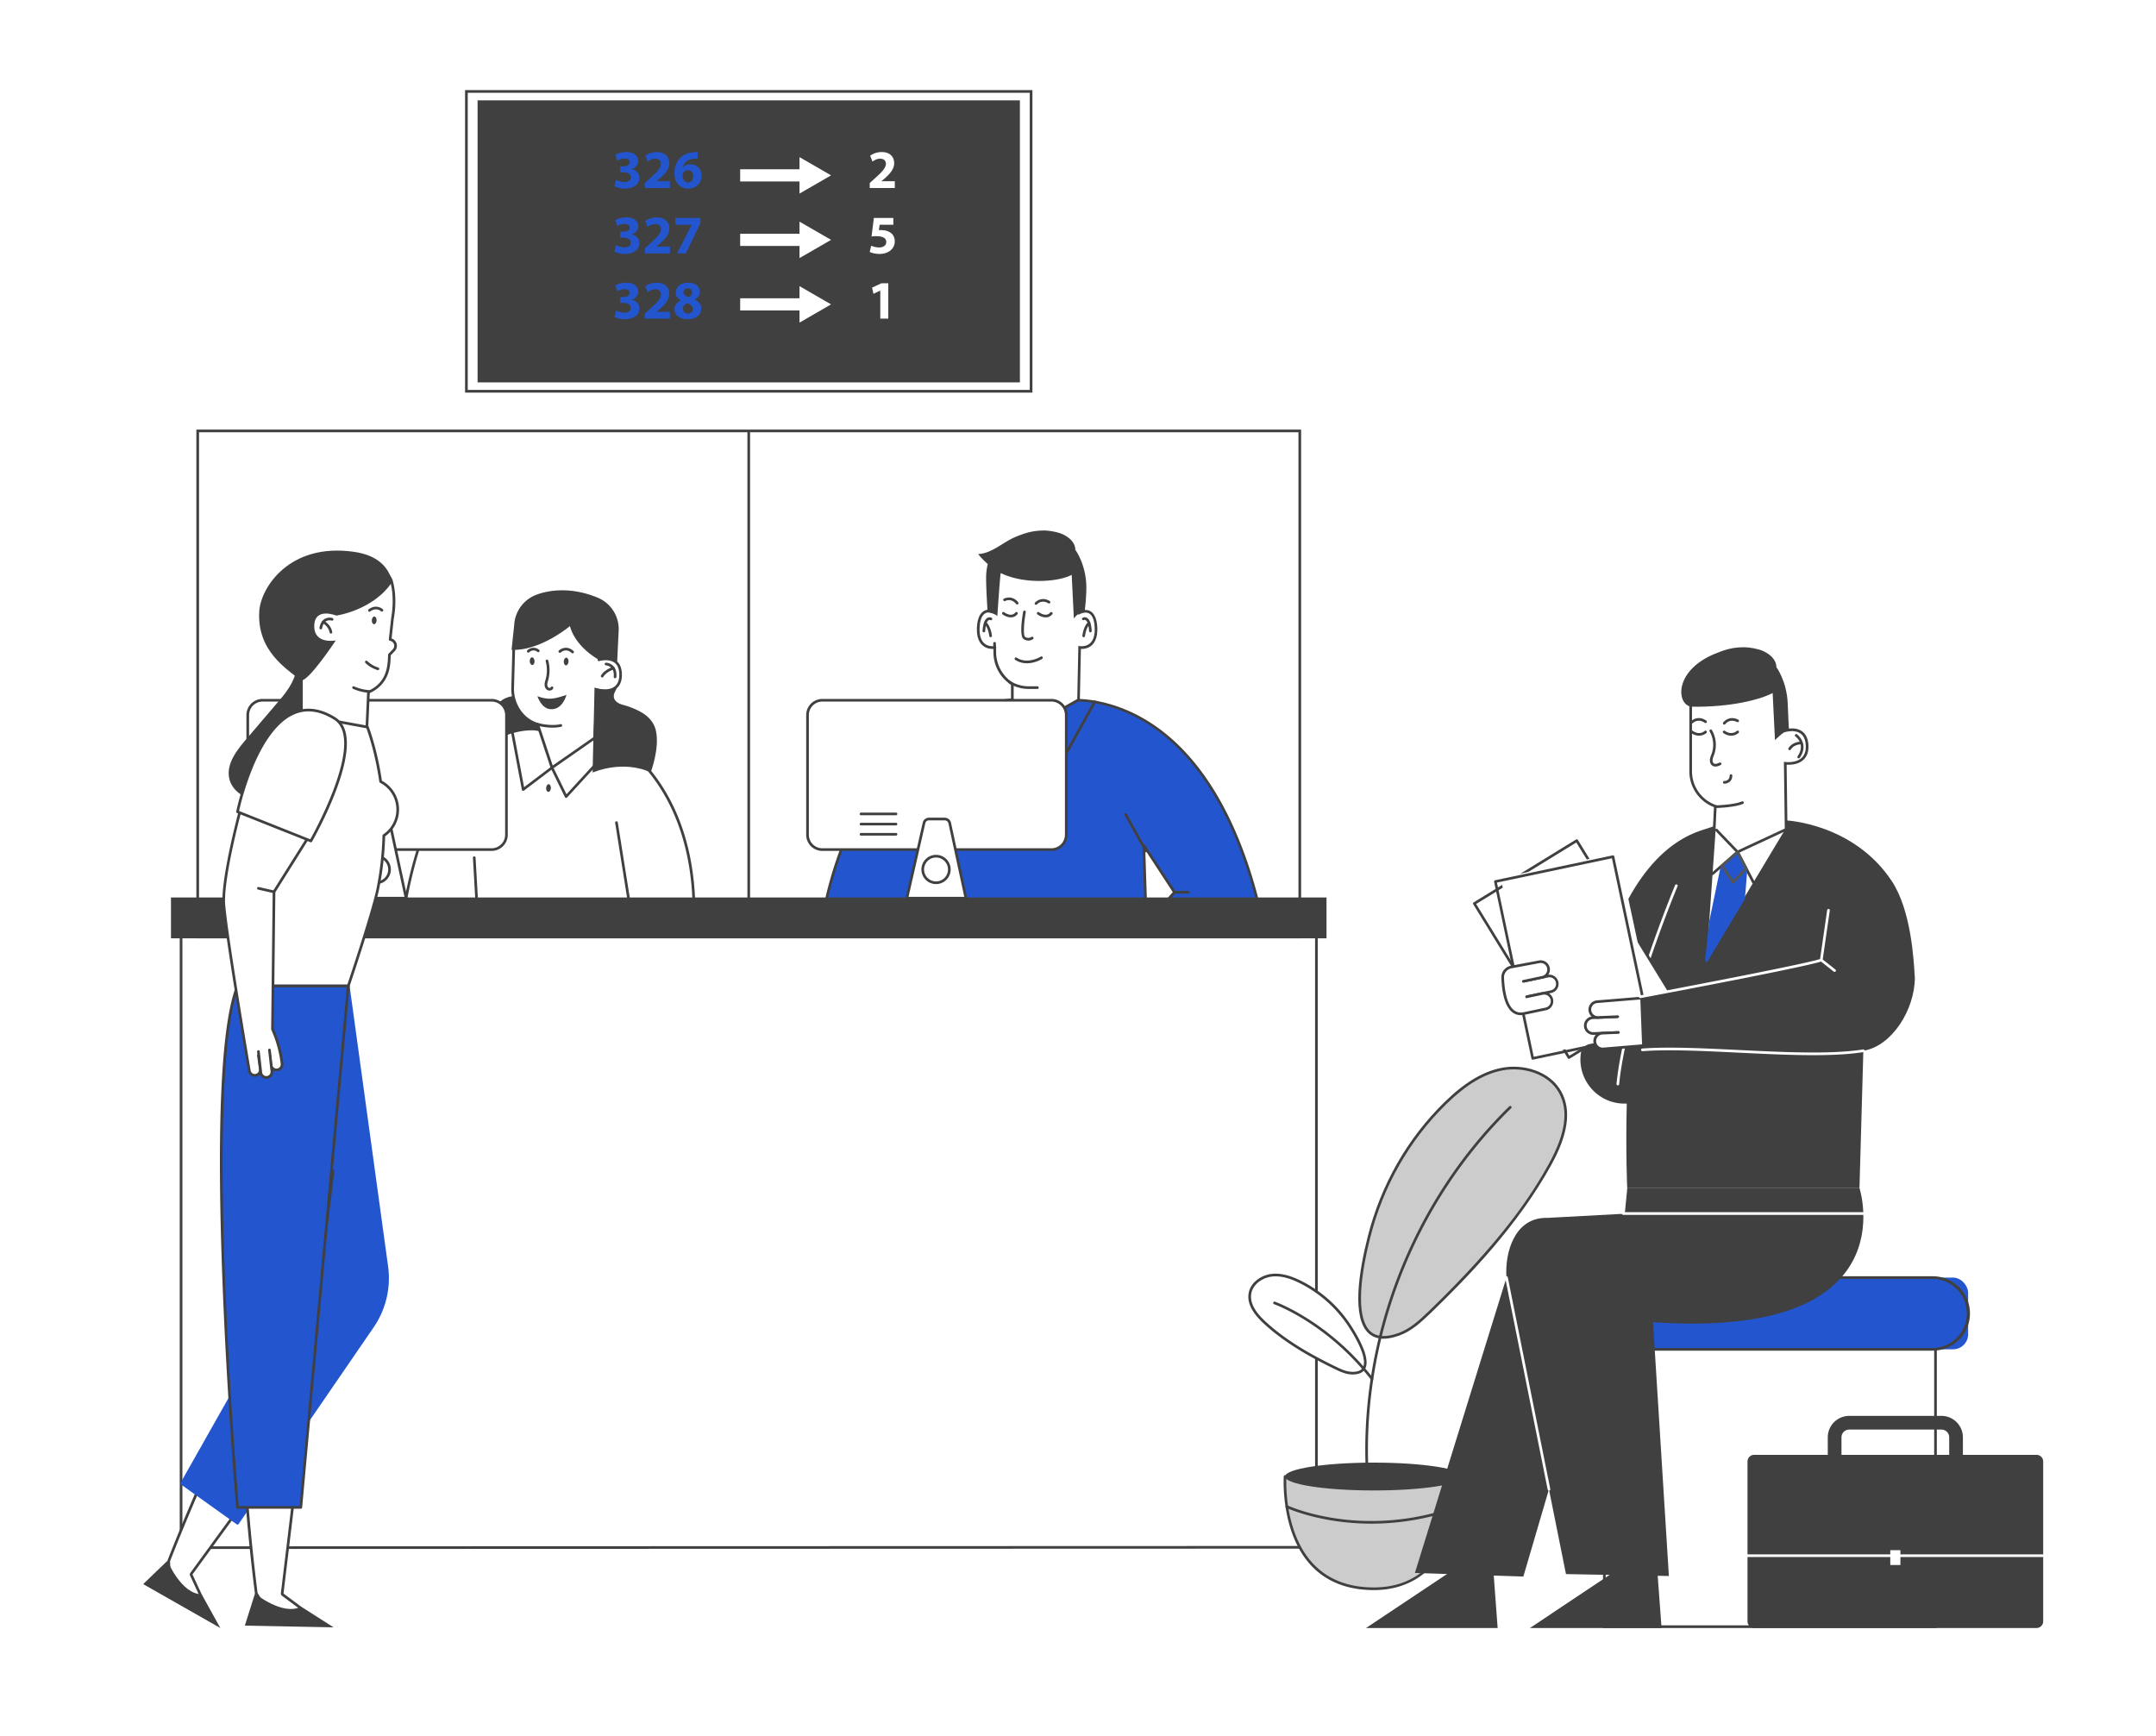 <svg id="_Layer_" data-name="&lt;Layer&gt;" xmlns="http://www.w3.org/2000/svg" viewBox="0 0 3369.91 2713.06"><rect width="3369.91" height="2713.06" fill="#fff"/><polygon points="2057.6 2418.48 283.02 2419.05 283.02 1456 2057.6 1456 2057.6 2418.48" fill="#fff"/><path d="M283,2421.13a2.07,2.07,0,0,1-2.08-2.08V1456a2.08,2.08,0,0,1,2.08-2.08H2057.6a2.09,2.09,0,0,1,2.09,2.08v962.49a2.09,2.09,0,0,1-2.09,2.08Zm1774.58-2.64h0ZM285.1,1458.09V2417l1770.42-.57V1458.09Z" transform="translate(0 0)" fill="#404040"/><rect x="309.01" y="673.55" width="1722.61" height="791.02" fill="#fff"/><path d="M2029.53,675.63v786.85H311.09V675.63H2029.53m4.17-4.16H306.93v795.18H2033.7V671.47Z" transform="translate(0 0)" fill="#404040"/><path d="M825.76,1081.42c-2.35,3.61-6.73,5.38-11,6s-8.6.25-12.89.67c-15.89,1.57-29.12,13.87-36.23,28.17s-11.87,38.2-13.86,54l101.88,16.62,6.05-114.41c-16.41,1.84-29.56-3.85-34.08-7.5C827.06,1070.35,829.11,1076.3,825.76,1081.42Z" transform="translate(0 0)" fill="#404040"/><path d="M988.66,1176.9c-20-18.29-59.32-23.34-59.32-23.34l-93.5-13.94s-157.38-18.65-206,292.43l455-6.49C1084.64,1283.21,1025.33,1210.5,988.66,1176.9Z" transform="translate(0 0)" fill="#fff"/><path d="M629.87,1434.13a2.08,2.08,0,0,1-1.58-.72,2.06,2.06,0,0,1-.48-1.68c13.91-89.08,46.38-207.22,122-264.21,23.78-17.91,45.89-25.11,60.26-28,15.65-3.14,25.59-2,26-2l93.57,13.94c1.59.21,40.2,5.34,60.42,23.87h0c63.22,57.92,96.7,144.44,96.83,250.19a2.07,2.07,0,0,1-2.05,2.08l-454.95,6.49ZM831,1141.51c-11.5,0-43.53,2.72-79,29.56-40.81,30.88-94.6,100.86-119.72,258.86l450.42-6.42c-.56-103.63-33.55-188.33-95.47-245.07h0c-19.24-17.63-57.8-22.76-58.18-22.81l-93.55-14C835.46,1141.68,833.88,1141.51,831,1141.51Z" transform="translate(0 0)" fill="#404040"/><path d="M745.44,1416.28a2.08,2.08,0,0,1-2.07-2l-4.19-73.59a2.08,2.08,0,0,1,4.16-.23l4.19,73.59a2.09,2.09,0,0,1-2,2.19Z" transform="translate(0 0)" fill="#404040"/><path d="M986.85,1434.13a2.08,2.08,0,0,1-2.05-1.75l-23.27-146.27a2.08,2.08,0,1,1,4.11-.66l23.27,146.27a2.09,2.09,0,0,1-1.73,2.39Z" transform="translate(0 0)" fill="#404040"/><path d="M929.34,1153.56l4.43-75.25s36.27,9.86,36.24-23.56-33.94-23.38-33.94-23.38,24.7-59.71,3.85-78.17S842.5,924.11,825,947s-22,69-22,69l-1.62,58.78a60.29,60.29,0,0,0,3.09,21.29c4.24,12.36,14,29,36,36.24L862.75,1200Z" transform="translate(0 0)" fill="#fff"/><path d="M862.75,1202a2.1,2.1,0,0,1-2-1.43l-22.06-66.68c-22-7.68-31.9-24.42-36.29-37.2a62.47,62.47,0,0,1-3.21-22l1.62-58.78c.2-2,4.75-47.1,22.46-70.19,5.51-7.19,16.69-11.78,32.34-13.29,30.18-2.91,71,6.24,85.66,19.2,18.87,16.7,3.23,63.3-1.87,76.86,5.57-1,15.91-1.64,23.57,4.07,6,4.49,9.08,12,9.09,22.18,0,9.87-3,17.19-9,21.76-9,6.89-22,5.39-27.4,4.36l-4.28,72.81a2.1,2.1,0,0,1-.89,1.59l-66.59,46.39A2,2,0,0,1,862.75,1202Zm5-266c-4,0-7.93.17-11.68.53-14.47,1.4-24.65,5.44-29.43,11.68-17,22.15-21.57,67.46-21.61,67.92l-1.61,58.64a57.9,57.9,0,0,0,3,20.55c4.15,12.09,13.53,28,34.65,34.94a2.1,2.1,0,0,1,1.33,1.32l21.5,65,63.47-44.22,4.37-74.24a2.08,2.08,0,0,1,.86-1.57,2.11,2.11,0,0,1,1.76-.32c.16,0,16.54,4.35,26.27-3.11,4.88-3.74,7.35-9.94,7.34-18.44,0-8.83-2.5-15.17-7.4-18.84-9.07-6.78-23.72-2.59-23.86-2.55a2.09,2.09,0,0,1-2.14-.6,2.11,2.11,0,0,1-.38-2.19c.24-.58,23.91-58.55,4.4-75.81C926.39,944,895,936.05,867.72,936.05Zm61.62,217.51h0Z" transform="translate(0 0)" fill="#404040"/><path d="M803.72,977a53.54,53.54,0,0,1,35.19-47.57c21.69-8,56.38-11.67,96,5.06A53.12,53.12,0,0,1,967,986.08l-2.48,50.69c-9.62-11-28.41-5.4-28.41-5.4h0c-40-23.49-45.2-52.83-45.2-52.83s-46.63,39.34-91.32,37.15Z" transform="translate(0 0)" fill="#404040"/><path d="M895,1021.19a2.08,2.08,0,0,1-1.42-.55c-8.91-8.27-16.82-1.11-17.15-.81a2.08,2.08,0,0,1-2.83-3.05c3.8-3.52,13.45-7.88,22.81.8a2.08,2.08,0,0,1-1.41,3.61Z" transform="translate(0 0)" fill="#404040"/><path d="M825.7,1020.1a2.08,2.08,0,0,1-1.42-3.6,13.64,13.64,0,0,1,18.39-.78,2.08,2.08,0,0,1-2.67,3.2h0a9.47,9.47,0,0,0-12.88.62A2,2,0,0,1,825.7,1020.1Z" transform="translate(0 0)" fill="#404040"/><path d="M863.52,1137.34a94.34,94.34,0,0,1-24.47-3.41,2.08,2.08,0,0,1,1.19-4c.2,0,19.25,5.64,35.9,2a2.08,2.08,0,1,1,.9,4.06A62.7,62.7,0,0,1,863.52,1137.34Z" transform="translate(0 0)" fill="#404040"/><path d="M961.35,1060.12h-.19a2.09,2.09,0,0,1-1.89-2.26c.53-5.89-.58-10.45-3.3-13.56a13.7,13.7,0,0,0-8.82-4.33,2.09,2.09,0,0,1-2-2.17,2.13,2.13,0,0,1,2.15-2,17.82,17.82,0,0,1,11.75,5.7c3.53,4,5,9.63,4.36,16.73A2.07,2.07,0,0,1,961.35,1060.12Z" transform="translate(0 0)" fill="#404040"/><path d="M941.21,1058.91a2,2,0,0,1-1.08-.31,2.07,2.07,0,0,1-.69-2.86c5.77-9.43,18.1-13.19,18.62-13.34a2.08,2.08,0,0,1,1.19,4c-.11,0-11.33,3.47-16.26,11.52A2.09,2.09,0,0,1,941.21,1058.91Z" transform="translate(0 0)" fill="#404040"/><path d="M840,1088.26c16.4,5.71,24.59,5.15,45.47-2.18,0,0-6.27,24.94-26.24,22.28C845.78,1106.57,840,1088.26,840,1088.26Z" transform="translate(0 0)" fill="#404040"/><path d="M858.92,1079.38a6.9,6.9,0,0,1-3.86-1.16c-2.49-1.7-3.91-4.87-3.81-8.48a26.23,26.23,0,0,1,1.3-6.65l.36-1.28a53.64,53.64,0,0,0,.08-28.06,2.08,2.08,0,1,1,4-1.08,57.81,57.81,0,0,1-.08,30.25l-.38,1.33a23,23,0,0,0-1.14,5.6c0,1.69.46,3.87,2,4.93a2.89,2.89,0,0,0,2.33.32,1.69,1.69,0,0,0,1.12-.85,2.08,2.08,0,0,1,3.81,1.68,5.75,5.75,0,0,1-3.78,3.18A7.24,7.24,0,0,1,858.92,1079.38Z" transform="translate(0 0)" fill="#404040"/><path d="M835.49,1033.3c.13,3.32-1.43,6.07-3.48,6.15s-3.82-2.55-4-5.87,1.43-6.08,3.49-6.15S835.36,1030,835.49,1033.3Z" transform="translate(0 0)" fill="#404040"/><path d="M888.61,1034.24c-.23,3.31-2.07,5.89-4.12,5.75s-3.52-3-3.29-6.26,2.07-5.89,4.11-5.75S888.84,1030.92,888.61,1034.24Z" transform="translate(0 0)" fill="#404040"/><path d="M861.05,1232c-.23,3.31-2.07,5.89-4.12,5.75s-3.52-3-3.3-6.26,2.07-5.89,4.12-5.75S861.28,1228.65,861.05,1232Z" transform="translate(0 0)" fill="#404040"/><path d="M884.9,1247.17l-.29,0A2.09,2.09,0,0,1,883,1246l-21-42.87-43,32.57a2.09,2.09,0,0,1-2,.29,2.07,2.07,0,0,1-1.3-1.56l-16.47-87a2.08,2.08,0,0,1,4.09-.77l15.85,83.73,42.33-32.06a2.07,2.07,0,0,1,3.12.74l20.81,42.39L960,1160.21A2.08,2.08,0,1,1,963,1163l-76.58,83.47A2.1,2.1,0,0,1,884.9,1247.17Z" transform="translate(0 0)" fill="#404040"/><path d="M959.92,1091.65c1.39,4.08,5.2,6.88,9.18,8.51s8.28,2.37,12.33,3.83c15,5.45,38.49,14.5,43.75,37.93,6.26,27.89-8.16,65.48-8.16,65.48s-37.08-20.49-90.75,0l3-132.77c15.44,5.83,29.59,3.56,34.87,1.14C961.39,1080.6,958,1085.86,959.92,1091.65Z" transform="translate(0 0)" fill="#404040"/><path d="M1292.52,1402.14c64.48-268.76,239.41-300.83,262.4-303.9a132.48,132.48,0,0,1,14.18-3c5.51-.84,8.94-1.33,8.94-1.33l93.3.84s204.52-24.41,292,304.9a60,60,0,0,1-14.09,56.3l-640.72-2A53.34,53.34,0,0,1,1292.52,1402.14Zm499.19,41.6,44-49.1-48-73.24Zm-343-22.28c-.11-22.8-.11-45.48.07-67.27l-25.4,34.65Z" transform="translate(0 0)" fill="#2356ce"/><path d="M1949.25,1458.09h0l-640.72-2a2.06,2.06,0,0,1-1.39-.54,55.41,55.41,0,0,1-16.64-53.85c27.22-113.42,76.85-198.46,147.52-252.75,54.13-41.59,102.69-50.86,116.5-52.72a139.13,139.13,0,0,1,14.28-3c5.52-.84,9-1.33,9-1.33l.32,0,93.17.83c1.51-.16,14-1.38,33.72,1.36,18.92,2.63,48.26,9.6,80.61,27.88,103.23,58.31,154.75,182.94,179.79,277.22a61.7,61.7,0,0,1-14.58,58.25A2.06,2.06,0,0,1,1949.25,1458.09Zm-639.9-6.2,639,2a57.59,57.59,0,0,0,13-53.69c-24.81-93.4-75.76-216.84-177.56-274.51-31.77-18-60.57-24.88-79.14-27.49-20.13-2.83-32.92-1.38-33.05-1.37a1.18,1.18,0,0,1-.26,0l-93.14-.83c-.73.1-4,.57-8.77,1.29a135.72,135.72,0,0,0-14,2.91l-.26,0c-9.52,1.27-59.79,9.77-114.64,51.91-69.9,53.7-119,138-146,250.42h0A51.24,51.24,0,0,0,1309.35,1451.89Zm-16.83-49.75h0Zm499.19,43.68a2,2,0,0,1-.72-.13,2.09,2.09,0,0,1-1.37-1.89l-3.89-122.33a2.08,2.08,0,0,1,3.82-1.21l48,73.24a2.08,2.08,0,0,1-.19,2.53l-44,49.1A2.09,2.09,0,0,1,1791.71,1445.82Zm-1.58-117.08,3.49,109.74,39.52-44Zm-341.37,94.8a2.06,2.06,0,0,1-1.64-.8l-25.34-32.63a2.09,2.09,0,0,1,0-2.51l25.4-34.64a2.08,2.08,0,0,1,3.76,1.25c-.17,20.61-.19,43.23-.07,67.24a2.08,2.08,0,0,1-1.4,2A2,2,0,0,1,1448.76,1423.54ZM1426,1388.8l20.61,26.55c-.08-19.31-.06-37.66,0-54.73Z" transform="translate(0 0)" fill="#404040"/><ellipse cx="1620.49" cy="1147.43" rx="3.76" ry="6.08" fill="#404040"/><ellipse cx="1620.49" cy="1177.37" rx="3.76" ry="6.08" fill="#404040"/><path d="M1663.15,1185.53a2.07,2.07,0,0,1-1.66-.82l-40.44-53.54-41,50.36a2.07,2.07,0,0,1-3.61-.74l-23.57-82a2.08,2.08,0,1,1,4-1.15l22.47,78.15,40.1-49.33a2.06,2.06,0,0,1,1.65-.77,2.1,2.1,0,0,1,1.63.83l40.11,53.1,46.39-83.51a2.08,2.08,0,1,1,3.63,2L1665,1184.46a2.07,2.07,0,0,1-1.67,1.07Z" transform="translate(0 0)" fill="#404040"/><path d="M1621.11,1129.88a2.1,2.1,0,0,1-1.45-.58L1583,1094a2.08,2.08,0,0,1-.64-1.5v-23.47a58.62,58.62,0,0,1-27.44-49.86V1012a26.62,26.62,0,0,1-3.23.19c-4.47,0-10.81-1.08-15.7-6.22-5.11-5.36-7.4-13.89-6.83-25.35,1.06-21.14,9.76-25.58,16.88-25.58a21,21,0,0,1,7,1.32c-3.34-10-9.72-33.76-4.44-57.28,5.41-24.1,54-34.94,86.83-34.94,12.91,0,23.92,1.6,31,4.49,24.87,10.16,22.49,72.56,21.43,88.94a21.89,21.89,0,0,1,8.81-2.09c6.91,0,15.37,4.36,16.41,25.14.57,11.46-1.72,20-6.82,25.35-4.89,5.14-11.24,6.22-15.7,6.22a28.9,28.9,0,0,1-3-.16l-1.66,80.57a2.09,2.09,0,0,1-1.06,1.77l-62.68,35.28A2.08,2.08,0,0,1,1621.11,1129.88Z" transform="translate(0 0)" fill="#fff"/><path d="M1635.42,866.19c12.27,0,23.13,1.43,30.22,4.33,27,11,19.86,90.65,19.86,90.65s5.35-3.65,11.17-3.65c6.42,0,13.4,4.45,14.33,23.17,1.29,25.81-12.64,29.38-20.44,29.38a23,23,0,0,1-5.06-.52l-1.71,83-62.68,35.28-36.7-35.28v-24.63h0a56.88,56.88,0,0,1-27.43-48.7v-9.64h-.26a23,23,0,0,1-5.06.52c-7.8,0-21.74-3.57-20.45-29.38,1-19.17,8.25-23.61,14.8-23.61a22.43,22.43,0,0,1,10.71,3.29s-12.81-31-6.1-60.87c5-22,50.43-33.31,84.8-33.31m0-4.17c-31.18,0-82.88,9.93-88.86,36.57-4.82,21.45-.14,43.08,3.33,54.71a20.34,20.34,0,0,0-3.88-.38c-6.57,0-17.76,3.58-19,27.56-.6,12,1.89,21.09,7.4,26.89s12.34,6.86,17.21,6.86c.4,0,.78,0,1.15,0v5a60.65,60.65,0,0,0,27.44,51v22.34a4.14,4.14,0,0,0,1.28,3l36.69,35.28a4.2,4.2,0,0,0,2.89,1.16,4.15,4.15,0,0,0,2-.54l62.68-35.27a4.17,4.17,0,0,0,2.12-3.55l1.62-78.38h1c4.87,0,11.81-1.19,17.21-6.86s8-14.84,7.39-26.89c-1.18-23.6-12.09-27.13-18.49-27.13a22,22,0,0,0-6.52,1.06c1.19-21,2-77.58-22.94-87.75-9.39-3.83-22.47-4.64-31.79-4.64Z" transform="translate(0 0)" fill="#404040"/><path d="M1680.78,859.51c-.4-.94,16,21.17,17.16,55.2.58,16.85-2.72,42.48-2.72,42.48-10-1.07-16.74,9.75-16.74,9.75l-3.37-68.43h0c-21.61,11.45-74.69,14.91-110.91-2.79-1,2.53-5.34,67.22-5.34,67.22s-5.22-4.85-15.16-5.76c0,0-2.36-34.88-2.36-52.92a91.92,91.92,0,0,1,2.55-22.66c-7-6.15-12.65-12.32-14.93-15.59,21.89-1,38.88-19,59.21-27.14,16.06-6.46,26.62-9.54,43.93-9.66,7.37-.05,21.42,2.36,28.92,5.88,9.9,4.64,19.63,12.63,19.76,24.41Z" transform="translate(0 0)" fill="#404040"/><path d="M1621.51,1076.88H1608a58.91,58.91,0,0,1-30.57-8.53,2.07,2.07,0,0,1-.7-2.86,2.09,2.09,0,0,1,2.86-.7,54.7,54.7,0,0,0,28.41,7.93h13.53a2.08,2.08,0,1,1,0,4.16Z" transform="translate(0 0)" fill="#404040"/><path d="M1554.57,1014.61a2.08,2.08,0,0,1-2.08-2.08v-7a2.08,2.08,0,0,1,4.16,0v7A2.08,2.08,0,0,1,1554.57,1014.61Z" transform="translate(0 0)" fill="#404040"/><path d="M1619.3,945.38a2.14,2.14,0,0,1-1.36-.5,2.09,2.09,0,0,1-.22-2.94c.09-.11,9.37-10.66,23-2.56a2.08,2.08,0,0,1-2.13,3.58c-10.66-6.33-17.44,1.36-17.72,1.69A2.09,2.09,0,0,1,1619.3,945.38Z" transform="translate(0 0)" fill="#404040"/><path d="M1589.87,944.84a2.07,2.07,0,0,1-1.62-.78c-7.78-9.66-16.82-4.82-17.2-4.61a2.08,2.08,0,0,1-2-3.64c.13-.07,12.51-6.72,22.46,5.64a2.08,2.08,0,0,1-.31,2.92A2.11,2.11,0,0,1,1589.87,944.84Z" transform="translate(0 0)" fill="#404040"/><path d="M1704.34,988.37a2.09,2.09,0,0,1-2.08-2c-.81-12.56-3.72-16-5.38-17a2.8,2.8,0,0,0-2.61-.17,2.1,2.1,0,0,1-2.79-.89,2.06,2.06,0,0,1,.82-2.78,7,7,0,0,1,6.52.15c4.32,2.37,6.87,9.24,7.6,20.41a2.1,2.1,0,0,1-2,2.22Z" transform="translate(0 0)" fill="#404040"/><path d="M1693.86,996h-.26a2.1,2.1,0,0,1-1.81-2.33c1.86-15.11,8.71-21.2,9-21.45a2.08,2.08,0,0,1,2.74,3.14c-.13.11-6,5.51-7.61,18.82A2.07,2.07,0,0,1,1693.86,996Z" transform="translate(0 0)" fill="#404040"/><path d="M1537.88,988.37h-.13a2.08,2.08,0,0,1-2-2.21c.72-11.17,3.28-18,7.6-20.41a7,7,0,0,1,6.52-.15,2.08,2.08,0,0,1-2,3.66,2.83,2.83,0,0,0-2.6.18c-1.66,1-4.57,4.43-5.38,17A2.09,2.09,0,0,1,1537.88,988.37Z" transform="translate(0 0)" fill="#404040"/><path d="M1548.36,996a2.08,2.08,0,0,1-2.07-1.83c-1.67-13.54-7.53-18.77-7.59-18.82a2.08,2.08,0,1,1,2.73-3.14c.29.25,7.13,6.34,9,21.45a2.1,2.1,0,0,1-1.81,2.33Z" transform="translate(0 0)" fill="#404040"/><path d="M1607.43,1001.25a13.44,13.44,0,0,1-7.18-2.17c-7.27-4.52-2.56-34-1-43a2.08,2.08,0,1,1,4.1.74c-3.08,17.06-4.2,36.68-1,38.7a8.85,8.85,0,0,0,9.78.1,2.08,2.08,0,1,1,2.5,3.33A12.93,12.93,0,0,1,1607.43,1001.25Z" transform="translate(0 0)" fill="#404040"/><path d="M1605.09,1036.74a33.06,33.06,0,0,1-18.27-5.3,2.08,2.08,0,0,1,2.27-3.49c17.13,11.08,37.43-1.48,37.63-1.61a2.08,2.08,0,1,1,2.23,3.52C1628.32,1030.26,1617.85,1036.74,1605.09,1036.74Z" transform="translate(0 0)" fill="#404040"/><path d="M1634.47,965c-5.06,0-10-2.51-12.91-4.69a2.08,2.08,0,0,1,2.51-3.32c.46.34,11.19,8.28,17.49.36a2.08,2.08,0,1,1,3.25,2.6A12.7,12.7,0,0,1,1634.47,965Z" transform="translate(0 0)" fill="#404040"/><path d="M1580,965c-5.06,0-10-2.51-12.91-4.69a2.08,2.08,0,1,1,2.51-3.32c.45.34,11.19,8.27,17.48.36a2.08,2.08,0,1,1,3.26,2.6A12.72,12.72,0,0,1,1580,965Z" transform="translate(0 0)" fill="#404040"/><path d="M1791.22,1332.16a2.08,2.08,0,0,1-1.82-1.07L1757.54,1274a2.08,2.08,0,0,1,3.63-2l31.87,57.13a2.08,2.08,0,0,1-1.82,3.1Z" transform="translate(0 0)" fill="#404040"/><path d="M1446.77,1372.63a2.08,2.08,0,0,1-2.08-2.08v-113.2a2.09,2.09,0,1,1,4.17,0v113.2A2.09,2.09,0,0,1,1446.77,1372.63Z" transform="translate(0 0)" fill="#404040"/><path d="M1857.3,1396.72h-21.54a2.08,2.08,0,1,1,0-4.16h21.54a2.08,2.08,0,0,1,0,4.16Z" transform="translate(0 0)" fill="#404040"/><rect x="267.24" y="1402.79" width="1806.15" height="63.86" fill="#404040"/><rect x="1262.18" y="1094.52" width="404.43" height="233.43" rx="23.19" fill="#fff"/><path d="M1643.43,1096.6a21.13,21.13,0,0,1,21.1,21.11v187.06a21.12,21.12,0,0,1-21.1,21.1H1285.37a21.12,21.12,0,0,1-21.1-21.1V1117.71a21.13,21.13,0,0,1,21.1-21.11h358.06m0-4.16H1285.37a25.27,25.27,0,0,0-25.27,25.27v187.06a25.27,25.27,0,0,0,25.27,25.26h358.06a25.26,25.26,0,0,0,25.27-25.26V1117.71a25.27,25.27,0,0,0-25.27-25.27Z" transform="translate(0 0)" fill="#404040"/><path d="M1417.47,1403.88l26.81-117.52a7.9,7.9,0,0,1,7.74-6.17h24.66a8,8,0,0,1,7.76,6.27l25.34,117.42Z" transform="translate(0 0)" fill="#fff"/><path d="M1476.68,1282.28a5.89,5.89,0,0,1,5.73,4.62l24.79,114.89h-87.12l26.23-115a5.83,5.83,0,0,1,5.71-4.55h24.66m0-4.17H1452a10,10,0,0,0-9.77,7.79L1414.86,1406h97.5L1486.48,1286a10,10,0,0,0-9.8-7.91Z" transform="translate(0 0)" fill="#404040"/><path d="M1463.07,1340.32a18.69,18.69,0,1,1-18.69,18.69,18.71,18.71,0,0,1,18.69-18.69m0-4.17a22.86,22.86,0,1,0,22.86,22.86,22.87,22.87,0,0,0-22.86-22.86Z" transform="translate(0 0)" fill="#404040"/><path d="M1400.33,1290.2h-54.64a2.09,2.09,0,0,1,0-4.17h54.64a2.09,2.09,0,1,1,0,4.17Z" transform="translate(0 0)" fill="#404040"/><path d="M1400.33,1274.3h-54.64a2.09,2.09,0,0,1,0-4.17h54.64a2.09,2.09,0,1,1,0,4.17Z" transform="translate(0 0)" fill="#404040"/><path d="M1400.33,1306.1h-54.64a2.09,2.09,0,0,1,0-4.17h54.64a2.09,2.09,0,1,1,0,4.17Z" transform="translate(0 0)" fill="#404040"/><rect x="387.19" y="1094.52" width="404.43" height="233.43" rx="23.19" fill="#fff"/><path d="M768.43,1096.6a21.13,21.13,0,0,1,21.11,21.11v187.06a21.13,21.13,0,0,1-21.11,21.1h-358a21.13,21.13,0,0,1-21.11-21.1V1117.71a21.13,21.13,0,0,1,21.11-21.11h358m0-4.16h-358a25.27,25.27,0,0,0-25.27,25.27v187.06A25.26,25.26,0,0,0,410.38,1330h358a25.26,25.26,0,0,0,25.27-25.26V1117.71a25.27,25.27,0,0,0-25.27-25.27Z" transform="translate(0 0)" fill="#404040"/><path d="M542.47,1403.87l26.82-117.51a7.9,7.9,0,0,1,7.74-6.17h24.66a8,8,0,0,1,7.76,6.26l25.33,117.42Z" transform="translate(0 0)" fill="#fff"/><path d="M601.69,1282.28a5.88,5.88,0,0,1,5.72,4.62l24.79,114.89H545.08l26.24-115a5.82,5.82,0,0,1,5.7-4.55h24.67m0-4.17H577a10,10,0,0,0-9.76,7.79L539.86,1406h97.5L611.48,1286a10,10,0,0,0-9.79-7.91Z" transform="translate(0 0)" fill="#404040"/><path d="M588.07,1340.32A18.69,18.69,0,1,1,569.38,1359a18.71,18.71,0,0,1,18.69-18.69m0-4.17A22.86,22.86,0,1,0,610.93,1359a22.86,22.86,0,0,0-22.86-22.86Z" transform="translate(0 0)" fill="#404040"/><path d="M525.34,1290.2H470.7a2.09,2.09,0,1,1,0-4.17h54.64a2.09,2.09,0,0,1,0,4.17Z" transform="translate(0 0)" fill="#404040"/><path d="M525.34,1274.3H470.7a2.09,2.09,0,1,1,0-4.17h54.64a2.09,2.09,0,0,1,0,4.17Z" transform="translate(0 0)" fill="#404040"/><path d="M525.34,1306.1H470.7a2.09,2.09,0,1,1,0-4.17h54.64a2.09,2.09,0,0,1,0,4.17Z" transform="translate(0 0)" fill="#404040"/><line x1="1170.31" y1="675.4" x2="1170.31" y2="1434.72" fill="#fff"/><path d="M1170.31,1436.8a2.08,2.08,0,0,1-2.08-2.08V675.4a2.08,2.08,0,0,1,4.16,0v759.32A2.08,2.08,0,0,1,1170.31,1436.8Z" transform="translate(0 0)" fill="#404040"/><rect x="2507.65" y="2092.4" width="517.6" height="450.19" fill="#fff"/><path d="M3023.18,2094.48v446H2509.74v-446h513.44m4.16-4.16H2505.57v454.35h521.77V2090.32Z" transform="translate(0 0)" fill="#404040"/><rect x="2456.63" y="1996.93" width="619.64" height="112.13" rx="23.56" fill="#2356ce"/><path d="M3020.21,2111.14H2512.7a58.15,58.15,0,1,1,0-116.29h507.51a58.15,58.15,0,1,1,0,116.29ZM2512.7,1999a54,54,0,0,0,0,108h507.51a54,54,0,1,0,0-108Z" transform="translate(0 0)" fill="#404040"/><path d="M2032.22,2003.56c-14-6.89-29.45-12.19-44.92-10.29s-30.67,12.71-33.49,28c-3.19,17.32,9.43,33.35,22.31,45.34,32.42,30.19,71.54,52.21,111.4,71.55,8,3.86,16.26,7.7,25.1,8,43.14,1.67,9.3-54.44-1.1-70.86C2092.21,2044.88,2064.64,2019.54,2032.22,2003.56Z" transform="translate(0 0)" fill="#fff"/><path d="M2114.44,2148.35c-.62,0-1.25,0-1.9,0-8.95-.34-17-3.94-25.93-8.25-33.72-16.36-76.92-39.32-111.91-71.89-18.17-16.93-25.68-32.39-22.94-47.24,3.14-17,20.13-27.86,35.29-29.72,13.55-1.68,28.2,1.66,46.1,10.48a199.74,199.74,0,0,1,80.13,72.57c13.87,21.9,28.66,51,20.34,65.49C2130.33,2145.46,2123.89,2148.35,2114.44,2148.35ZM1993.87,1995a50.55,50.55,0,0,0-6.31.39c-13.65,1.68-28.93,11.27-31.7,26.34-2.46,13.35,4.63,27.56,21.69,43.44,34.57,32.2,77.42,55,110.88,71.19,8.46,4.11,16.12,7.53,24.27,7.84,8.77.34,14.64-1.84,17.31-6.47,5.68-9.87-1.51-31.6-20.25-61.2a195.47,195.47,0,0,0-78.46-71h0C2017,1998.35,2004.87,1995,1993.87,1995Z" transform="translate(0 0)" fill="#404040"/><path d="M2258.94,1724.5c25-24.49,54.36-46.64,88.71-53.39s74.37,5.68,91.12,36.43c18.92,34.73,3.18,77.78-15.94,112.41-48.11,87.12-116.23,161.49-187.8,230.65-14.31,13.82-29.32,27.82-48,34.73-90.94,33.73-57.93-109.73-47.2-152.06C2159.76,1854.67,2200.91,1781.28,2258.94,1724.5Z" transform="translate(0 0)" fill="#ccc"/><path d="M2162.62,2092.49q-14,0-23.2-8.24c-26.9-24.17-15.71-95.72-1.58-151.49,20.41-80.61,61.79-153.14,119.64-209.75l1.46,1.49-1.46-1.49c31.67-31,60.2-48.13,89.77-53.94,32.74-6.43,75.32,4.37,93.35,37.47,15.78,29,10.57,66.4-15.95,114.41-51.74,93.72-127.75,172.76-188.18,231.15-15.74,15.21-30.28,28.36-48.69,35.19Q2173.75,2092.48,2162.62,2092.49ZM2260.4,1726c-57.31,56.08-98.3,127.94-118.53,207.8-19.57,77.26-19.45,129.6.34,147.38,9.72,8.73,24.57,9.47,44.12,2.22,17.66-6.55,31.85-19.4,47.25-34.28C2348.22,1938.33,2394,1867.91,2421,1818.94c25.77-46.67,31-82.78,15.93-110.4-17.07-31.34-57.63-41.53-88.89-35.39-28.74,5.65-56.59,22.44-87.65,52.83Z" transform="translate(0 0)" fill="#404040"/><path d="M2137.48,2313a2.09,2.09,0,0,1-2.08-1.95c-13.55-214.31,70.07-431.82,223.71-581.85a2.08,2.08,0,0,1,2.91,3c-152.78,149.19-235.94,365.49-222.46,578.6a2.08,2.08,0,0,1-1.95,2.21Z" transform="translate(0 0)" fill="#404040"/><path d="M2008.64,2307.9s-12.28,175.4,138.79,175.4c137,0,138.8-175.4,138.8-175.4Z" transform="translate(0 0)" fill="#ccc"/><path d="M2147.43,2485.38c-41.26,0-74.31-13-98.23-38.66-48.15-51.64-42.7-138.1-42.64-139a2.08,2.08,0,0,1,2.08-1.93h277.59a2.07,2.07,0,0,1,2.08,2.1c0,.44-.66,44.75-18.18,88.45C2246.79,2454.6,2204.37,2485.38,2147.43,2485.38ZM2010.62,2310c-.49,13-1.32,87.86,41.64,133.92,23.1,24.76,55.12,37.32,95.17,37.32,55.84,0,95.81-29,118.8-86.3,15.1-37.61,17.49-75.71,17.85-84.94Z" transform="translate(0 0)" fill="#404040"/><path d="M2143.51,2381.56c-79.67,0-132.36-24.49-133.14-24.86a2.08,2.08,0,1,1,1.79-3.76c1.16.55,118.11,54.83,267.5-.08a2.08,2.08,0,0,1,1.44,3.91A397.41,397.41,0,0,1,2143.51,2381.56Z" transform="translate(0 0)" fill="#404040"/><path d="M2144.54,2157.28a2.08,2.08,0,0,1-1.65-.8c-69-88.46-150.77-117.75-151.58-118a2.09,2.09,0,0,1,1.37-3.94c.83.3,83.7,30,153.49,119.41a2.07,2.07,0,0,1-.36,2.92A2,2,0,0,1,2144.54,2157.28Z" transform="translate(0 0)" fill="#404040"/><ellipse cx="2147.43" cy="2307.9" rx="138.8" ry="21.76" fill="#404040"/><rect x="728.99" y="142.96" width="882.64" height="468.62" fill="#fff"/><path d="M1609.55,145V609.5H731.08V145h878.47m4.16-4.17H726.91V613.66h886.8V140.87Z" transform="translate(0 0)" fill="#404040"/><rect x="746.47" y="156.83" width="847.68" height="440.87" fill="#404040"/><path d="M963,281.22a30.51,30.51,0,0,0,12.84,3.4c6.72,0,10.12-3.23,10.12-7.4,0-5.44-5.44-7.91-11.14-7.91h-5.27V260h5c4.34-.08,9.86-1.7,9.86-6.38,0-3.32-2.72-5.78-8.16-5.78a25.14,25.14,0,0,0-11.57,3.32l-2.64-9.36c3.32-2.13,10-4.17,17.1-4.17,11.82,0,18.37,6.21,18.37,13.78,0,5.87-3.31,10.46-10.12,12.84v.17c6.63,1.19,12,6.21,12,13.44,0,9.78-8.59,16.93-22.62,16.93-7.15,0-13.18-1.87-16.42-3.92Z" transform="translate(0 0)" fill="#2356ce"/><path d="M1007.91,293.89v-7.82l7.14-6.47c12.08-10.8,18-17,18.12-23.47,0-4.51-2.72-8.08-9.1-8.08-4.77,0-8.93,2.38-11.83,4.59l-3.65-9.27a30.58,30.58,0,0,1,18.11-5.7c12.51,0,19.4,7.32,19.4,17.35,0,9.27-6.72,16.67-14.72,23.82l-5.1,4.25v.17h20.84v10.63Z" transform="translate(0 0)" fill="#2356ce"/><path d="M1090.42,247.79a36.33,36.33,0,0,0-5,.17c-11.48.94-16.59,6.81-18,13.27h.25c2.72-2.81,6.55-4.42,11.74-4.42,9.27,0,17.09,6.55,17.09,18,0,11-8.42,20-20.41,20-14.71,0-21.94-11-21.94-24.16,0-10.37,3.83-19.05,9.78-24.58,5.53-5,12.67-7.74,21.35-8.16a38,38,0,0,1,5.19-.09Zm-7.06,27.73c0-5.1-2.72-9.53-8.25-9.53a8.44,8.44,0,0,0-7.66,4.94,7.46,7.46,0,0,0-.51,3.23c.26,5.87,3.07,11.14,8.93,11.14C1080.47,285.3,1083.36,281.13,1083.36,275.52Z" transform="translate(0 0)" fill="#2356ce"/><path d="M963,383.3a30.51,30.51,0,0,0,12.84,3.4c6.72,0,10.12-3.23,10.12-7.4,0-5.44-5.44-7.91-11.14-7.91h-5.27v-9.27h5c4.34-.08,9.86-1.7,9.86-6.38,0-3.31-2.72-5.78-8.16-5.78a25.26,25.26,0,0,0-11.57,3.32l-2.64-9.36c3.32-2.12,10-4.16,17.1-4.16,11.82,0,18.37,6.2,18.37,13.77,0,5.87-3.31,10.46-10.12,12.85v.17c6.63,1.19,12,6.21,12,13.43,0,9.79-8.59,16.93-22.62,16.93-7.15,0-13.18-1.87-16.42-3.91Z" transform="translate(0 0)" fill="#2356ce"/><path d="M1007.91,396v-7.82l7.14-6.46c12.08-10.81,18-17,18.12-23.48,0-4.51-2.72-8.08-9.1-8.08-4.77,0-8.93,2.38-11.83,4.59l-3.65-9.27a30.65,30.65,0,0,1,18.11-5.69c12.51,0,19.4,7.31,19.4,17.35,0,9.27-6.72,16.67-14.72,23.81l-5.1,4.25v.17h20.84V396Z" transform="translate(0 0)" fill="#2356ce"/><path d="M1094.75,340.69v8.17L1072,396h-13.69l22.79-44.48v-.17h-25.34V340.69Z" transform="translate(0 0)" fill="#2356ce"/><path d="M963,485.38a30.34,30.34,0,0,0,12.84,3.41c6.72,0,10.12-3.24,10.12-7.4,0-5.45-5.44-7.91-11.14-7.91h-5.27v-9.27h5c4.34-.09,9.86-1.7,9.86-6.38,0-3.32-2.72-5.78-8.16-5.78a25.27,25.27,0,0,0-11.57,3.31L962.05,446c3.32-2.13,10-4.17,17.1-4.17,11.82,0,18.37,6.21,18.37,13.78,0,5.86-3.31,10.46-10.12,12.84v.17c6.63,1.19,12,6.21,12,13.44,0,9.78-8.59,16.92-22.62,16.92-7.15,0-13.18-1.87-16.42-3.91Z" transform="translate(0 0)" fill="#2356ce"/><path d="M1007.91,498.06v-7.83l7.14-6.46c12.08-10.8,18-17,18.12-23.48,0-4.5-2.72-8.08-9.1-8.08-4.77,0-8.93,2.39-11.83,4.6l-3.65-9.27a30.58,30.58,0,0,1,18.11-5.7c12.51,0,19.4,7.31,19.4,17.35,0,9.27-6.72,16.67-14.72,23.81l-5.1,4.26v.17h20.84v10.63Z" transform="translate(0 0)" fill="#2356ce"/><path d="M1054.27,483.6c0-6.63,3.83-11.23,9.87-13.86v-.26c-5.36-2.72-8-7.23-8-12.08,0-9.35,8.42-15.56,19.48-15.56,12.93,0,18.28,7.48,18.28,14.2,0,4.76-2.55,9.44-8,12.16v.26c5.36,2,10.12,6.63,10.12,13.78,0,10-8.42,16.75-21.26,16.75C1060.73,499,1054.27,491.08,1054.27,483.6Zm28.58-.43c0-4.84-3.58-7.74-8.68-9.1-4.25,1.19-6.72,4.26-6.72,8.25a7.58,7.58,0,0,0,7.83,7.74C1079.87,490.06,1082.85,487.09,1082.85,483.17ZM1068.3,457c0,3.74,3.4,6.12,7.83,7.48a7.57,7.57,0,0,0,5.61-7.06c0-3.4-2-6.8-6.72-6.8C1070.6,450.6,1068.3,453.49,1068.3,457Z" transform="translate(0 0)" fill="#2356ce"/><path d="M1359.43,293.89v-7.82l7.14-6.47c12.08-10.8,18-17,18.12-23.47,0-4.51-2.72-8.08-9.1-8.08-4.77,0-8.93,2.38-11.83,4.59l-3.65-9.27a30.56,30.56,0,0,1,18.11-5.7c12.51,0,19.4,7.32,19.4,17.35,0,9.27-6.72,16.67-14.72,23.82l-5.1,4.25v.17h20.84v10.63Z" transform="translate(0 0)" fill="#fff"/><path d="M1396.34,351.32h-21.43l-1.19,8.51a23.94,23.94,0,0,1,3.57-.17c5.27,0,10.63,1.19,14.54,4,4.17,2.8,6.72,7.39,6.72,13.86,0,10.29-8.84,19.39-23.73,19.39-6.72,0-12.33-1.53-15.39-3.15l2.29-9.69a31.82,31.82,0,0,0,12.5,2.72c5.36,0,11.06-2.55,11.06-8.42,0-5.7-4.51-9.19-15.56-9.19a47.88,47.88,0,0,0-7.49.51l3.66-29h30.45Z" transform="translate(0 0)" fill="#fff"/><path d="M1375.93,454.26h-.17l-10.55,5-2.13-9.69,14.63-6.81h10.72v55.29h-12.5Z" transform="translate(0 0)" fill="#fff"/><rect x="1156.92" y="264.57" width="101.09" height="19.04" fill="#fff"/><polygon points="1249.67 302.57 1298.99 274.09 1249.67 245.61 1249.67 302.57" fill="#fff"/><rect x="1156.92" y="365.4" width="101.09" height="19.04" fill="#fff"/><polygon points="1249.67 403.4 1298.99 374.92 1249.67 346.44 1249.67 403.4" fill="#fff"/><rect x="1156.92" y="466.23" width="101.09" height="19.04" fill="#fff"/><polygon points="1249.67 504.23 1298.99 475.75 1249.67 447.27 1249.67 504.23" fill="#fff"/><path d="M621.64,1265.32A49.12,49.12,0,0,0,595,1221.64c-8-55.24-22.47-89.71-22.47-89.71l-101.35-22.67c-125.25,69.53-70.1,432-70.1,432H544.35s38.51-114.29,46.07-151.27a483.13,483.13,0,0,0,9.54-83.87A49.12,49.12,0,0,0,621.64,1265.32Z" transform="translate(0 0)" fill="#fff"/><path d="M544.35,1543.31H401a2.09,2.09,0,0,1-2.06-1.77c-.13-.91-13.79-91.92-11.94-190.26,2.5-132.58,30.45-214.62,83.09-243.84a2.06,2.06,0,0,1,1.46-.21L573,1129.9a2.09,2.09,0,0,1,1.46,1.22c.14.35,14.48,34.91,22.46,89.17A51.2,51.2,0,0,1,602,1307.2a485.3,485.3,0,0,1-9.55,83.17c-7.5,36.69-45.75,150.38-46.13,151.52A2.09,2.09,0,0,1,544.35,1543.31Zm-141.51-4.17h140c4.44-13.27,38.53-115.38,45.52-149.6a481.27,481.27,0,0,0,9.49-83.51,2.09,2.09,0,0,1,.92-1.67,47,47,0,0,0-4.78-80.87,2.1,2.1,0,0,1-1.11-1.55c-7.13-49.25-19.56-82.21-21.93-88.22l-99.51-22.25C354.24,1178,398.94,1511.68,402.84,1539.14Z" transform="translate(0 0)" fill="#404040"/><path d="M299.27,2501.53a40.37,40.37,0,0,1-11.15-1.84c-23.06-6.76-24.32-54.94-24.39-59.71,4.47-11.6,108.54-280,183.51-359.88a2.05,2.05,0,0,0,.56-1.37l6.12-242,117.51,191.19-8.85,52.44a101.62,101.62,0,0,1-18,42.7L299.18,2459.71a2.11,2.11,0,0,0-.21,2.1L313,2492.16c-.41,2-2.68,9.37-13.77,9.37Z" transform="translate(0 0)" fill="#fff"/><path d="M455.83,1843.81l113.42,184.55L560.53,2080a99.49,99.49,0,0,1-17.61,41.82L297.5,2458.48a4.17,4.17,0,0,0-.41,4.21l13.77,29.72c-.59,2.12-2.89,7-11.59,7a38.38,38.38,0,0,1-10.56-1.75c-18.47-5.42-22.76-42.49-22.9-57.33,6.12-15.84,108.9-279.94,183-358.84a4.13,4.13,0,0,0,1.12-2.75l5.95-235M452,1829.66l-6.3,249c-77.41,82.48-184.07,360.92-184.07,360.92s-.06,54.49,25.88,62.09a42.21,42.21,0,0,0,11.74,1.92c14.77,0,15.93-11.75,15.93-11.75l-14.34-30.92,245.42-336.65a103.13,103.13,0,0,0,18.36-43.57l9-53.21L452,1829.66Z" transform="translate(0 0)" fill="#404040"/><path d="M544.35,1541.23l60.17,438.3a134,134,0,0,1-22.27,94l-211,307.35-87.15-62.29,164.15-290.27L389,1541.23Z" transform="translate(0 0)" fill="#2356ce"/><path d="M371.24,2383a2.13,2.13,0,0,1-1.21-.39l-87.15-62.3a2.07,2.07,0,0,1-.6-2.72l163.81-289.67-59.21-486.43a2.1,2.1,0,0,1,2.07-2.34h155.4a2.09,2.09,0,0,1,2.07,1.8l60.16,438.3A135.72,135.72,0,0,1,584,2074.73L373,2382.08a2.08,2.08,0,0,1-1.36.87A1.47,1.47,0,0,1,371.24,2383Zm-84.41-65,83.89,60,209.81-305.6a131.55,131.55,0,0,0,21.92-92.56l-59.91-436.5H391.3l59,484.78a2,2,0,0,1-.25,1.28Z" transform="translate(0 0)" fill="#2356ce"/><path d="M315.2,2491.86c-31.85,0-53.55-52.26-53.55-52.26l-37.83,36.46,120.55,68.61Z" transform="translate(0 0)" fill="#404040"/><path d="M446.44,2531.39c-22.19,0-43.74-37.3-45.94-41.22-1.61-12.33-38.46-297.83-10.78-403.82a2,2,0,0,0,0-.81L355.88,1836l164.63-5.6-79.45,660.14a2.1,2.1,0,0,0,.83,1.92l26.86,19.94a11.34,11.34,0,0,1-.81,8.46c-2.45,4.64-8.5,8.12-17.48,10.07A19.25,19.25,0,0,1,446.44,2531.39Z" transform="translate(0 0)" fill="#fff"/><path d="M518.15,1832.6,439,2490.33a4.18,4.18,0,0,0,1.65,3.85l26.27,19.49a9.27,9.27,0,0,1-.86,6.32c-2.17,4.05-7.72,7.14-16,8.94a17.14,17.14,0,0,1-3.58.38c-17.94,0-37.41-28.1-43.93-39.8-2.19-16.87-38.12-298-10.77-402.63a4.21,4.21,0,0,0,.09-1.62l-33.58-247.21,159.9-5.45m4.72-4.33h0Zm0,0L353.51,1834l34.2,251.78c-28.59,109.45,10.78,405,10.78,405s23.14,42.65,47.95,42.65a21.21,21.21,0,0,0,4.46-.48c26.42-5.72,19.6-21.85,19.6-21.85l-27.37-20.32,79.74-662.56Z" transform="translate(0 0)" fill="#404040"/><path d="M470.5,2511.15c-28,15.18-72-20.32-72-20.32l-15.81,50.11,138.68,2.66Z" transform="translate(0 0)" fill="#404040"/><path d="M544.35,1541.23l-74.16,814.91H371.24s-57-667.65,0-814.91Z" transform="translate(0 0)" fill="#2356ce"/><path d="M470.19,2358.22H371.24a2.08,2.08,0,0,1-2.07-1.91c-.15-1.66-14.35-169.08-21.4-352.32-9.47-246.23-2.23-402.18,21.53-463.51a2.08,2.08,0,0,1,1.94-1.34H544.35a2.08,2.08,0,0,1,1.54.68,2.12,2.12,0,0,1,.54,1.6l-74.17,814.91A2.07,2.07,0,0,1,470.19,2358.22Zm-97-4.16h95.13l73.78-810.75H372.68c-22.82,61-30,220.1-20.75,460.52C358.57,2176.44,371.56,2335,373.16,2354.06Z" transform="translate(0 0)" fill="#404040"/><path d="M437.32,1093.94l-53.44,62.69c-14.51,17-30,37.46-25.68,59.41,3.64,18.56,22,32.14,40.84,33.38s37.38-8.24,50.21-22.13,20.59-31.77,25.75-50a208.73,208.73,0,0,0,7.49-70.24c-.79-11.94-4.68-60.95-18.45-62.85C460.29,1064,450.24,1078.78,437.32,1093.94Z" transform="translate(0 0)" fill="#404040"/><path d="M573.47,1136.29l-102.36-18.75V959.6a74.1,74.1,0,0,1,72.88-74c31.54-.58,62.55,4,68.09,23.07l-.11,0c7.71,27.63,1.56,57.29,1.56,57.29l-3.71,33.64,1.24.35a9.86,9.86,0,0,1,4.49,16.32l-6.85,7.16-.41,8.67c-.9,13.33-4,37.48-32.38,50l-2.44,54.29" transform="translate(0 0)" fill="#fff"/><path d="M573.47,1138.37a1.64,1.64,0,0,1-.38,0l-102.36-18.74a2.08,2.08,0,0,1-1.71-2V959.6c0-41.22,33.62-75.36,74.94-76.11,41.57-.76,65.17,7.51,70.12,24.57a2.07,2.07,0,0,1,.08.65c7.48,27.6,1.66,56.38,1.41,57.6L612.08,998a11.94,11.94,0,0,1,5,19.63l-6.31,6.6-.37,7.89c-.7,10.32-2.52,37.39-32.43,51.24l-2.39,53a2.09,2.09,0,0,1-2.08,2ZM473.19,1115.8l98.31,18,2.33-51.9a2.1,2.1,0,0,1,1.24-1.81c25.48-11.23,30-31.66,31.14-48.21l.4-8.63a2.1,2.1,0,0,1,.58-1.34l6.85-7.16a7.79,7.79,0,0,0-3.54-12.88l-1.24-.34a2.08,2.08,0,0,1-1.51-2.24l3.71-33.64c.1-.49,6-29.7-1.5-56.5a2.15,2.15,0,0,1-.07-.56c-6-18.18-39-21.43-65.86-21-39.06.71-70.84,33-70.84,72Z" transform="translate(0 0)" fill="#404040"/><path d="M581.18,969.48c-.15,3.32,1.38,6.09,3.44,6.19s3.84-2.52,4-5.84-1.39-6.1-3.44-6.19S581.34,966.16,581.18,969.48Z" transform="translate(0 0)" fill="#404040"/><path d="M577.46,956.17a2.08,2.08,0,0,1-1.27-3.74c9.68-7.37,18.75-3.27,22.2-.08a2.08,2.08,0,0,1-2.83,3.06c-.32-.29-7.6-6.7-16.85.33A2,2,0,0,1,577.46,956.17Z" transform="translate(0 0)" fill="#404040"/><path d="M501.43,983.74a2.31,2.31,0,0,1-.37,0,2.09,2.09,0,0,1-1.69-2.42c1.2-6.71,3.94-11.39,8.16-13.92A15.94,15.94,0,0,1,519.68,966a2.09,2.09,0,0,1-1.28,4,11.75,11.75,0,0,0-8.77,1c-3.12,1.88-5.19,5.6-6.16,11A2.07,2.07,0,0,1,501.43,983.74Z" transform="translate(0 0)" fill="#404040"/><path d="M517.22,990.31a2.09,2.09,0,0,1-2-1.68c-2-10.11-10.78-14.53-10.87-14.58a2.08,2.08,0,0,1,1.84-3.74c.43.22,10.74,5.4,13.12,17.52a2.07,2.07,0,0,1-1.64,2.44A1.9,1.9,0,0,1,517.22,990.31Z" transform="translate(0 0)" fill="#404040"/><path d="M590.68,1047.44a2.08,2.08,0,0,1-.6-.09,47.24,47.24,0,0,1-19-11.17,2.09,2.09,0,0,1,2.9-3,43.06,43.06,0,0,0,17.35,10.19,2.08,2.08,0,0,1-.61,4.07Z" transform="translate(0 0)" fill="#404040"/><path d="M553.21,862.53C452,848,407.6,918.88,405.27,955.1c-4,62.45,42.8,90.09,64.08,107.85,9.41,7.85,55.47-61.9,55.47-61.9s-34.3,6.67-33.63-23,34.46-15.84,34.46-15.84,58.29-8.22,87.61-53.08h0C606.84,886,590.37,867.85,553.21,862.53Z" transform="translate(0 0)" fill="#404040"/><path d="M440.5,1659.79q-1.33-9.61-3.59-19.06a183.6,183.6,0,0,0-11-32L428.27,1394l65.92-104.76-118.1-24.74s-26.47,96.62-26.47,143.57c0,30.26,40,265.29,40,265.29a8.71,8.71,0,1,0,17.25-2.39l-3-21.33,17.25-2.39,2.44,17.58a8.7,8.7,0,1,0,17.24-2.39Z" transform="translate(0 0)" fill="#fff"/><path d="M398.25,1682.92a10.78,10.78,0,0,1-10.67-9.31c-1.62-9.54-40-235.48-40-265.57,0-46.69,26.28-143.15,26.54-144.12a2.08,2.08,0,0,1,2.44-1.49l118.1,24.74a2.08,2.08,0,0,1,1.33,3.15l-65.6,104.26L428,1608.25a187.56,187.56,0,0,1,11,32c1.51,6.34,2.73,12.81,3.62,19.26h0l.37,2.62a10.79,10.79,0,0,1-21.38,3l-2.15-15.52-13.12,1.82,2.67,19.26a10.77,10.77,0,0,1-10.7,12.27Zm-20.66-416c-3.67,13.75-25.88,98.6-25.88,141.13,0,29.74,39.59,262.59,40,264.94a6.62,6.62,0,1,0,13.13-1.76l-3-21.32a2.08,2.08,0,0,1,1.77-2.35l17.25-2.39a2.09,2.09,0,0,1,2.35,1.77l2.44,17.59a6.62,6.62,0,0,0,13.12-1.83l-.36-2.62c-.88-6.31-2.07-12.66-3.55-18.86A182.86,182.86,0,0,0,424,1609.53a2.19,2.19,0,0,1-.18-.87L426.19,1394a2.2,2.2,0,0,1,.32-1.09l64.33-102.22Z" transform="translate(0 0)" fill="#404040"/><path d="M371.24,1268.88l114.69,45.59s90.94-158.08,37-191.54C414.48,1055.71,371.24,1268.88,371.24,1268.88Z" transform="translate(0 0)" fill="#fff"/><path d="M485.93,1316.55a2.06,2.06,0,0,1-.77-.14l-114.69-45.6a2.07,2.07,0,0,1-1.27-2.34A435.61,435.61,0,0,1,390,1201c19-47.24,42-76.93,68.15-88.24,20.48-8.85,42.65-6,65.88,8.37s24.21,51.75,2.61,110.8c-15.87,43.37-38.65,83.15-38.88,83.55A2.08,2.08,0,0,1,485.93,1316.55Zm-112.28-49L485,1311.87c9.21-16.49,85.63-156.89,36.8-187.17-22-13.64-42.88-16.36-62-8.09-31.28,13.52-53.11,54.18-65.91,85.92A436.09,436.09,0,0,0,373.65,1267.59Z" transform="translate(0 0)" fill="#404040"/><path d="M421.18,1641.23l3.76,33.1a8.71,8.71,0,0,1-7.43,9.82h0a8.7,8.7,0,0,1-9.82-7.43l-3.76-33.1" transform="translate(0 0)" fill="#fff"/><path d="M416.29,1686.32a10.81,10.81,0,0,1-10.66-9.31l-3.77-33.15a2.08,2.08,0,1,1,4.14-.47l3.76,33.1a6.63,6.63,0,0,0,13.12-1.87l-3.77-33.16a2.08,2.08,0,0,1,1.83-2.3,2.1,2.1,0,0,1,2.31,1.83L427,1674.1a10.78,10.78,0,0,1-9.21,12.11A11.07,11.07,0,0,1,416.29,1686.32Z" transform="translate(0 0)" fill="#404040"/><path d="M428.28,1396.05a2.5,2.5,0,0,1-.47,0l-24.34-5.56a2.08,2.08,0,1,1,.92-4.06l24.35,5.56a2.08,2.08,0,0,1-.46,4.11Z" transform="translate(0 0)" fill="#404040"/><path d="M576.5,1082.81h-.09a71.76,71.76,0,0,1-24.67-6.17,2.08,2.08,0,0,1,1.77-3.77,69,69,0,0,0,23.08,5.78,2.08,2.08,0,0,1-.09,4.16Z" transform="translate(0 0)" fill="#404040"/><polygon points="2354.66 1996.93 2211.53 2458.61 2381.05 2464.25 2470.24 2160.31 2354.66 1996.93" fill="#404040"/><path d="M2473.39,1635.6l9.86-31.67c40.13-240.72,132.72-291.56,175.81-306,6-2,20.63-6.69,20.63-6.69s6.83,16.14,19,22.85c15.83,8.7,44.28,7.44,59.67-2,18.68-11.48,33.58-29.73,33.58-29.73s105.2,4.47,165,94.83c30.3,45.81,34.36,122.9,36,150.86l-80.45,114.29-6.06,214.89h-363s-2.59-55.75-.72-132.26l-4,0C2492.52,1724.71,2459.64,1679.8,2473.39,1635.6Z" transform="translate(0 0)" fill="#404040"/><path d="M2543.48,1857.25h363s77.59,236.93-322.76,209.42l24.8,396.7-160.86-3-93-463.39c-2.9-38.78,12.56-94.72,63.86-93.37l121.09-6.52Z" transform="translate(0 0)" fill="#404040"/><polygon points="2520.38 2458.61 2391.32 2544.67 2597.1 2544.67 2590.71 2458.61 2520.38 2458.61" fill="#404040"/><polygon points="2264.16 2458.61 2135.1 2544.67 2340.88 2544.67 2334.49 2458.61 2264.16 2458.61" fill="#404040"/><path d="M2912.46,1898.9H2536.88a2.09,2.09,0,0,1,0-4.17h375.58a2.09,2.09,0,0,1,0,4.17Z" transform="translate(0 0)" fill="#fff"/><path d="M2528.76,1696.51h-.2a2.08,2.08,0,0,1-1.88-2.27c11.31-118,90.75-308.7,91.55-310.61a2.08,2.08,0,0,1,3.84,1.61c-.8,1.91-80,192-91.24,309.39A2.08,2.08,0,0,1,2528.76,1696.51Z" transform="translate(0 0)" fill="#fff"/><path d="M2667.3,1503.51a2.3,2.3,0,0,1-.63-.1,2.09,2.09,0,0,1-1.45-2.13l13.52-192.86,2.36-48.25a57.81,57.81,0,0,1-38.52-54.61V1103.14c0-33.1,39.12-33.18,77-33.26,11.24,0,21.86-.05,31.51-.9,1.05-.09,2.07-.13,3.07-.13a27.38,27.38,0,0,1,20.72,9c16,17.11,16.12,53.52,15.77,64.2a44,44,0,0,1,10.37-1.32c8.82,0,23.63,3.45,23.63,26.58,0,16.53-10.71,26-29.38,26-1.9,0-3.55-.11-4.8-.23l1.36,104.22a2.06,2.06,0,0,1-.29,1.1l-122.41,204.1A2.08,2.08,0,0,1,2667.3,1503.51Z" transform="translate(0 0)" fill="#fff"/><path d="M2754.11,1070.93c39.11,0,34.28,73.9,34.28,73.9a42.26,42.26,0,0,1,12.58-2c9.73,0,21.55,4.18,21.55,24.5,0,20.9-17.3,23.92-27.3,23.92a45.24,45.24,0,0,1-6.91-.49l1.39,106.6-122.4,204.1,13.52-192.86,2.18-44.5.26-5.36a55.89,55.89,0,0,1-38.6-53.14V1103.14c0-40.32,64.33-28.37,106.56-32.08,1-.09,2-.13,2.89-.13m0-4.17c-1.06,0-2.15,0-3.25.15-9.56.84-20.14.86-31.33.89-37.05.08-79,.17-79,35.34v102.42a59.86,59.86,0,0,0,38.45,56l-.11,2.27-2.18,44.5-13.52,192.77a4.18,4.18,0,0,0,2.91,4.27,4.12,4.12,0,0,0,1.25.19,4.17,4.17,0,0,0,3.57-2l122.4-204.11a4.19,4.19,0,0,0,.6-2.2l-1.33-102c.82,0,1.72.07,2.68.07,20,0,31.46-10.24,31.46-28.09,0-18.22-9.37-28.66-25.71-28.67a44.77,44.77,0,0,0-8.23.81c.19-13.34-1-46.59-16.39-63a29.4,29.4,0,0,0-22.24-9.65Z" transform="translate(0 0)" fill="#404040"/><path d="M2681.06,1263a2.09,2.09,0,0,1,0-4.17c.29,0,29.29-.75,41.63-6.17a2.08,2.08,0,0,1,1.68,3.81c-13.1,5.76-42,6.5-43.22,6.52Z" transform="translate(0 0)" fill="#404040"/><path d="M2695.08,1132.62a2.08,2.08,0,0,1-1.69-3.3c.08-.12,8.71-11.72,23.39-4.56a2.09,2.09,0,1,1-1.83,3.75c-11.57-5.65-17.92,2.89-18.18,3.25A2.07,2.07,0,0,1,2695.08,1132.62Z" transform="translate(0 0)" fill="#404040"/><path d="M2644.66,1130.78a2.07,2.07,0,0,1-1.47-.61,2.09,2.09,0,0,1,0-3c.11-.1,10.47-10.18,23.82-.77a2.08,2.08,0,0,1-2.4,3.41c-10.51-7.42-18.15,0-18.48.31A2,2,0,0,1,2644.66,1130.78Z" transform="translate(0 0)" fill="#404040"/><path d="M2811.43,1185.34a2.09,2.09,0,0,1-1.72-3.26c12.92-19-2.68-30.42-3.35-30.89a2.08,2.08,0,0,1,2.42-3.39c.2.14,19.56,14.34,4.37,36.62A2.07,2.07,0,0,1,2811.43,1185.34Z" transform="translate(0 0)" fill="#404040"/><path d="M2797.27,1172.53a2,2,0,0,1-1.12-.33,2.08,2.08,0,0,1-.63-2.88c6.34-9.85,18.12-10,18.62-10a2.08,2.08,0,0,1,0,4.16h0c-.1,0-10,.15-15.11,8.06A2.08,2.08,0,0,1,2797.27,1172.53Z" transform="translate(0 0)" fill="#404040"/><path d="M2794.27,1099.92c-1.22-35.12-18.11-57.94-17.71-57h0c-.13-12.16-10.17-20.4-20.39-25.19-7.74-3.64-22.25-6.12-29.84-6.07-17.87.12-28.81,3.21-45.35,10-67.1,27.38-60.1,82.62-35.86,82.95,60.35.84,106.08-11.06,125.6-21.39l3.63,73.75s11.85-12.78,21.83-16.34C2796.18,1140.62,2794.88,1117.31,2794.27,1099.92Z" transform="translate(0 0)" fill="#404040"/><path d="M2655.59,1149.93a21.22,21.22,0,0,1-12.11-4.15,2.08,2.08,0,0,1,2.36-3.43c10.89,7.49,18.21.53,18.51.23a2.08,2.08,0,1,1,2.92,3A18,18,0,0,1,2655.59,1149.93Z" transform="translate(0 0)" fill="#404040"/><path d="M2705.83,1149.93a21.22,21.22,0,0,1-12.11-4.15,2.08,2.08,0,1,1,2.36-3.43c10.78,7.42,18.21.52,18.52.22a2.09,2.09,0,0,1,2.94,0,2.07,2.07,0,0,1,0,2.93A17.89,17.89,0,0,1,2705.83,1149.93Z" transform="translate(0 0)" fill="#404040"/><path d="M2715.87,1333.74a2.1,2.1,0,0,1-1.5-.63l-33.08-34.41a2.09,2.09,0,0,1,3-2.89l32,33.34,72.48-33.72a2.08,2.08,0,1,1,1.76,3.77l-73.83,34.35A2.08,2.08,0,0,1,2715.87,1333.74Z" transform="translate(0 0)" fill="#404040"/><path d="M2740.65,1381.2a2.1,2.1,0,0,1-1.85-1.12L2715.24,1335l-37,32.24a2.09,2.09,0,0,1-2.74-3.15l39.05-34a2.07,2.07,0,0,1,1.75-.47,2,2,0,0,1,1.46,1.08l24.78,47.45a2.07,2.07,0,0,1-.88,2.81A2.1,2.1,0,0,1,2740.65,1381.2Z" transform="translate(0 0)" fill="#404040"/><polygon points="2729.25 1357.28 2725.34 1404.63 2667.3 1501.42 2673.49 1441.23 2691.81 1353.11 2729.25 1357.28" fill="#2356ce"/><path d="M2667.3,1503.51a2.17,2.17,0,0,1-.66-.11,2.09,2.09,0,0,1-1.41-2.19l6.19-60.2,18.35-88.32A2.09,2.09,0,0,1,2692,1351l37.44,4.17a2.07,2.07,0,0,1,1.84,2.24l-3.9,47.36a2.27,2.27,0,0,1-.29.9l-58.05,96.78A2.08,2.08,0,0,1,2667.3,1503.51Zm26.16-148.12-17.93,86.26-5.2,50.67,53-88.34,3.69-44.86Z" transform="translate(0 0)" fill="#2356ce"/><polygon points="2715.87 1331.66 2691.81 1353.11 2708.73 1379.11 2729.25 1357.28 2715.87 1331.66" fill="#2356ce"/><path d="M2708.73,1381.2h-.18a2.08,2.08,0,0,1-1.56-.94l-16.93-26a2.08,2.08,0,0,1,.36-2.69l24.06-21.45a2.07,2.07,0,0,1,3.23.59l13.38,25.61a2.08,2.08,0,0,1-.33,2.39l-20.51,21.84A2.09,2.09,0,0,1,2708.73,1381.2Zm-14.2-27.72,14.5,22.27,17.69-18.82L2715.26,1335Z" transform="translate(0 0)" fill="#545454"/><path d="M2695.15,1224.94h-.09a2.09,2.09,0,0,1,0-4.17h0c.85,0,8.34-.24,8.48-8.55a2,2,0,0,1,2.12-2,2.08,2.08,0,0,1,2,2.11C2707.57,1222.31,2699.49,1224.94,2695.15,1224.94Z" transform="translate(0 0)" fill="#404040"/><path d="M2681.27,1198.15a8.43,8.43,0,0,1-4.26-1.09c-3.07-1.77-4.78-5.66-4.35-9.92a27.73,27.73,0,0,1,2.05-7.24c.24-.64.48-1.27.71-1.91a41.67,41.67,0,0,0-3.21-34.69,2.08,2.08,0,0,1,3.6-2.1,46,46,0,0,1,3.54,38.2c-.25.66-.5,1.33-.76,2a24.21,24.21,0,0,0-1.78,6.15c-.22,2.16.4,4.82,2.28,5.9,2.26,1.3,5.46,0,8.58-1.49a2.09,2.09,0,0,1,1.85,3.74C2687.71,1196.59,2684.55,1198.15,2681.27,1198.15Z" transform="translate(0 0)" fill="#404040"/><path d="M2421.07,2329.93a2.08,2.08,0,0,1-2-1.67l-66.41-330.92a2.08,2.08,0,1,1,4.08-.82l66.41,330.92a2.07,2.07,0,0,1-1.63,2.45A2,2,0,0,1,2421.07,2329.93Z" transform="translate(0 0)" fill="#fff"/><rect x="2364.47" y="1342.22" width="187.86" height="282.49" transform="translate(-412.82 1505.91) rotate(-31.56)" fill="#fff"/><path d="M2452.28,1655.06a2.06,2.06,0,0,1-1.77-1l-147.84-240.72a2.06,2.06,0,0,1-.25-1.57,2.09,2.09,0,0,1,.94-1.29l160.08-98.32a2.09,2.09,0,0,1,2.87.69l147.83,240.72a2.06,2.06,0,0,1,.25,1.57,2.09,2.09,0,0,1-.94,1.29l-160.08,98.31A2,2,0,0,1,2452.28,1655.06Zm-145-242.11L2453,1650.11,2609.5,1554l-145.66-237.17Z" transform="translate(0 0)" fill="#404040"/><rect x="2364.47" y="1355.44" width="187.86" height="282.49" transform="matrix(0.98, -0.21, 0.21, 0.98, -256.24, 540.38)" fill="#fff"/><path d="M2395.69,1656.37a2.09,2.09,0,0,1-2-1.65l-58.37-276.39a2.09,2.09,0,0,1,1.6-2.47L2520.69,1337a2.08,2.08,0,0,1,2.47,1.61L2581.54,1615a2.09,2.09,0,0,1-1.61,2.46l-183.81,38.83A2.09,2.09,0,0,1,2395.69,1656.37Zm-55.91-276.86,57.52,272.31,179.73-38-57.52-272.31Z" transform="translate(0 0)" fill="#404040"/><path d="M2386.16,1558l38.05-8a12.35,12.35,0,0,0,9.54-14.65h0a12.36,12.36,0,0,0-14.65-9.55l-38,8" transform="translate(0 0)" fill="#fff"/><path d="M2386.16,1560.09a2.08,2.08,0,0,1-.43-4.12l38.05-8a10.29,10.29,0,1,0-4.25-20.13l-38.05,8a2.08,2.08,0,1,1-.86-4.07l38.05-8a14.45,14.45,0,0,1,6,28.28l-38,8A2.09,2.09,0,0,1,2386.16,1560.09Z" transform="translate(0 0)" fill="#404040"/><path d="M2386.16,1558l24.67-5.21a12.37,12.37,0,0,1,14.66,9.54h0a12.37,12.37,0,0,1-9.55,14.66l-33.51,7.08c-27.76,5.86-32.91-33.88-33.66-56a16.38,16.38,0,0,1,13.39-16.62l43.7-8.19a12.37,12.37,0,0,1,14.66,9.55h0a12.38,12.38,0,0,1-9.55,14.66l-29.92,6.32" transform="translate(0 0)" fill="#fff"/><path d="M2377.11,1586.75a21,21,0,0,1-13.3-4.56c-13-10.17-16.48-35-17.12-54a18.34,18.34,0,0,1,15.09-18.72l43.7-8.19a14.45,14.45,0,0,1,5.92,28.28l-29.92,6.32a2.08,2.08,0,1,1-.86-4.07l29.92-6.32a10.29,10.29,0,0,0-4.25-20.13l-43.75,8.2a14.21,14.21,0,0,0-11.69,14.49c.5,14.87,3.19,41.24,15.53,50.9,4.34,3.41,9.46,4.43,15.62,3.13l33.51-7.07a10.29,10.29,0,1,0-4.25-20.13l-24.67,5.21a2.08,2.08,0,1,1-.86-4.08l24.67-5.21a14.45,14.45,0,1,1,6,28.28l-33.51,7.08A27.71,27.71,0,0,1,2377.11,1586.75Z" transform="translate(0 0)" fill="#404040"/><path d="M2529.67,1613.8l-38.85,1.64a12.37,12.37,0,0,1-12.88-11.84h0a12.37,12.37,0,0,1,11.84-12.88l38.85-1.64" transform="translate(0 0)" fill="#fff"/><path d="M2490.28,1617.53a14.45,14.45,0,0,1-.59-28.89l38.85-1.64a2.08,2.08,0,0,1,.18,4.16l-38.86,1.64a10.3,10.3,0,0,0-9.84,10.71,10.3,10.3,0,0,0,10.71,9.85l38.85-1.64a2.11,2.11,0,0,1,2.17,2,2.08,2.08,0,0,1-2,2.17l-38.85,1.64Z" transform="translate(0 0)" fill="#404040"/><path d="M2529.67,1613.8l-25.19,1.06a12.37,12.37,0,0,0-11.84,12.88h0a12.37,12.37,0,0,0,12.88,11.84l65.33-5.44-3.28-74.29-70.54,5.81a12.37,12.37,0,0,0-11.84,12.88h0a12.36,12.36,0,0,0,12.88,11.83l30.56-1.29" transform="translate(0 0)" fill="#fff"/><path d="M2505.06,1641.67a14.45,14.45,0,0,1-.67-28.89l25.19-1.06a2.08,2.08,0,1,1,.18,4.16l-25.2,1.06a10.29,10.29,0,0,0,.87,20.56l63.25-5.27-3.09-70.13-68.39,5.63a10.29,10.29,0,1,0,.78,20.56l30.56-1.29a2.08,2.08,0,0,1,.18,4.16l-30.56,1.29a14.45,14.45,0,1,1-1.22-28.87l70.46-5.81a2.09,2.09,0,0,1,2.25,2l3.28,74.29a2.09,2.09,0,0,1-1.91,2.17l-65.33,5.43Z" transform="translate(0 0)" fill="#404040"/><path d="M2858,1422.79l-11.27,77.87c-30.62,10-283,57.35-283,57.35l3.23,83c93.32-7,256.88,15.7,345.55,1.38,45-7.26,80.45-64.81,80.45-114.29" transform="translate(0 0)" fill="#404040"/><path d="M2834.29,1649.29c-36.4,0-76.46-2-115.8-3.88-56.79-2.78-110.43-5.41-151.34-2.35a2.09,2.09,0,0,1-.32-4.16c41.19-3.06,95-.43,151.86,2.35,70.84,3.46,144.08,7,193.52-.94a2.08,2.08,0,1,1,.66,4.11C2890.61,1648,2863.64,1649.29,2834.29,1649.29Z" transform="translate(0 0)" fill="#fff"/><path d="M2563.76,1560.09a2.08,2.08,0,0,1-.39-4.13c2.49-.46,246.37-46.25,281.48-56.89l11.08-76.58a2.08,2.08,0,0,1,4.12.6L2848.78,1501a2.07,2.07,0,0,1-1.41,1.68c-30.41,9.95-272.92,55.48-283.23,57.42Z" transform="translate(0 0)" fill="#fff"/><path d="M2867.52,1519.13a2.09,2.09,0,0,1-1.29-.45l-20.8-16.38A2.08,2.08,0,0,1,2848,1499l20.8,16.38a2.08,2.08,0,0,1-1.29,3.72Z" transform="translate(0 0)" fill="#fff"/><path d="M3183.18,2274H3068.1V2246.6a33.53,33.53,0,0,0-33.5-33.5H2890.38a33.53,33.53,0,0,0-33.5,33.5V2274H2741.81a10.41,10.41,0,0,0-10.41,10.41v249.83a10.41,10.41,0,0,0,10.41,10.41h441.37a10.41,10.41,0,0,0,10.41-10.41V2284.43A10.41,10.41,0,0,0,3183.18,2274ZM2878.3,2246.6a12.09,12.09,0,0,1,12.08-12.08H3034.6a12.09,12.09,0,0,1,12.08,12.08V2274H2878.3Z" transform="translate(0 0)" fill="#404040"/><path d="M3194.11,2433.72H2730.88a2.09,2.09,0,1,1,0-4.17h463.23a2.09,2.09,0,0,1,0,4.17Z" transform="translate(0 0)" fill="#fff"/><rect x="2954.59" y="2423.01" width="15.81" height="23.19" fill="#fff"/></svg>